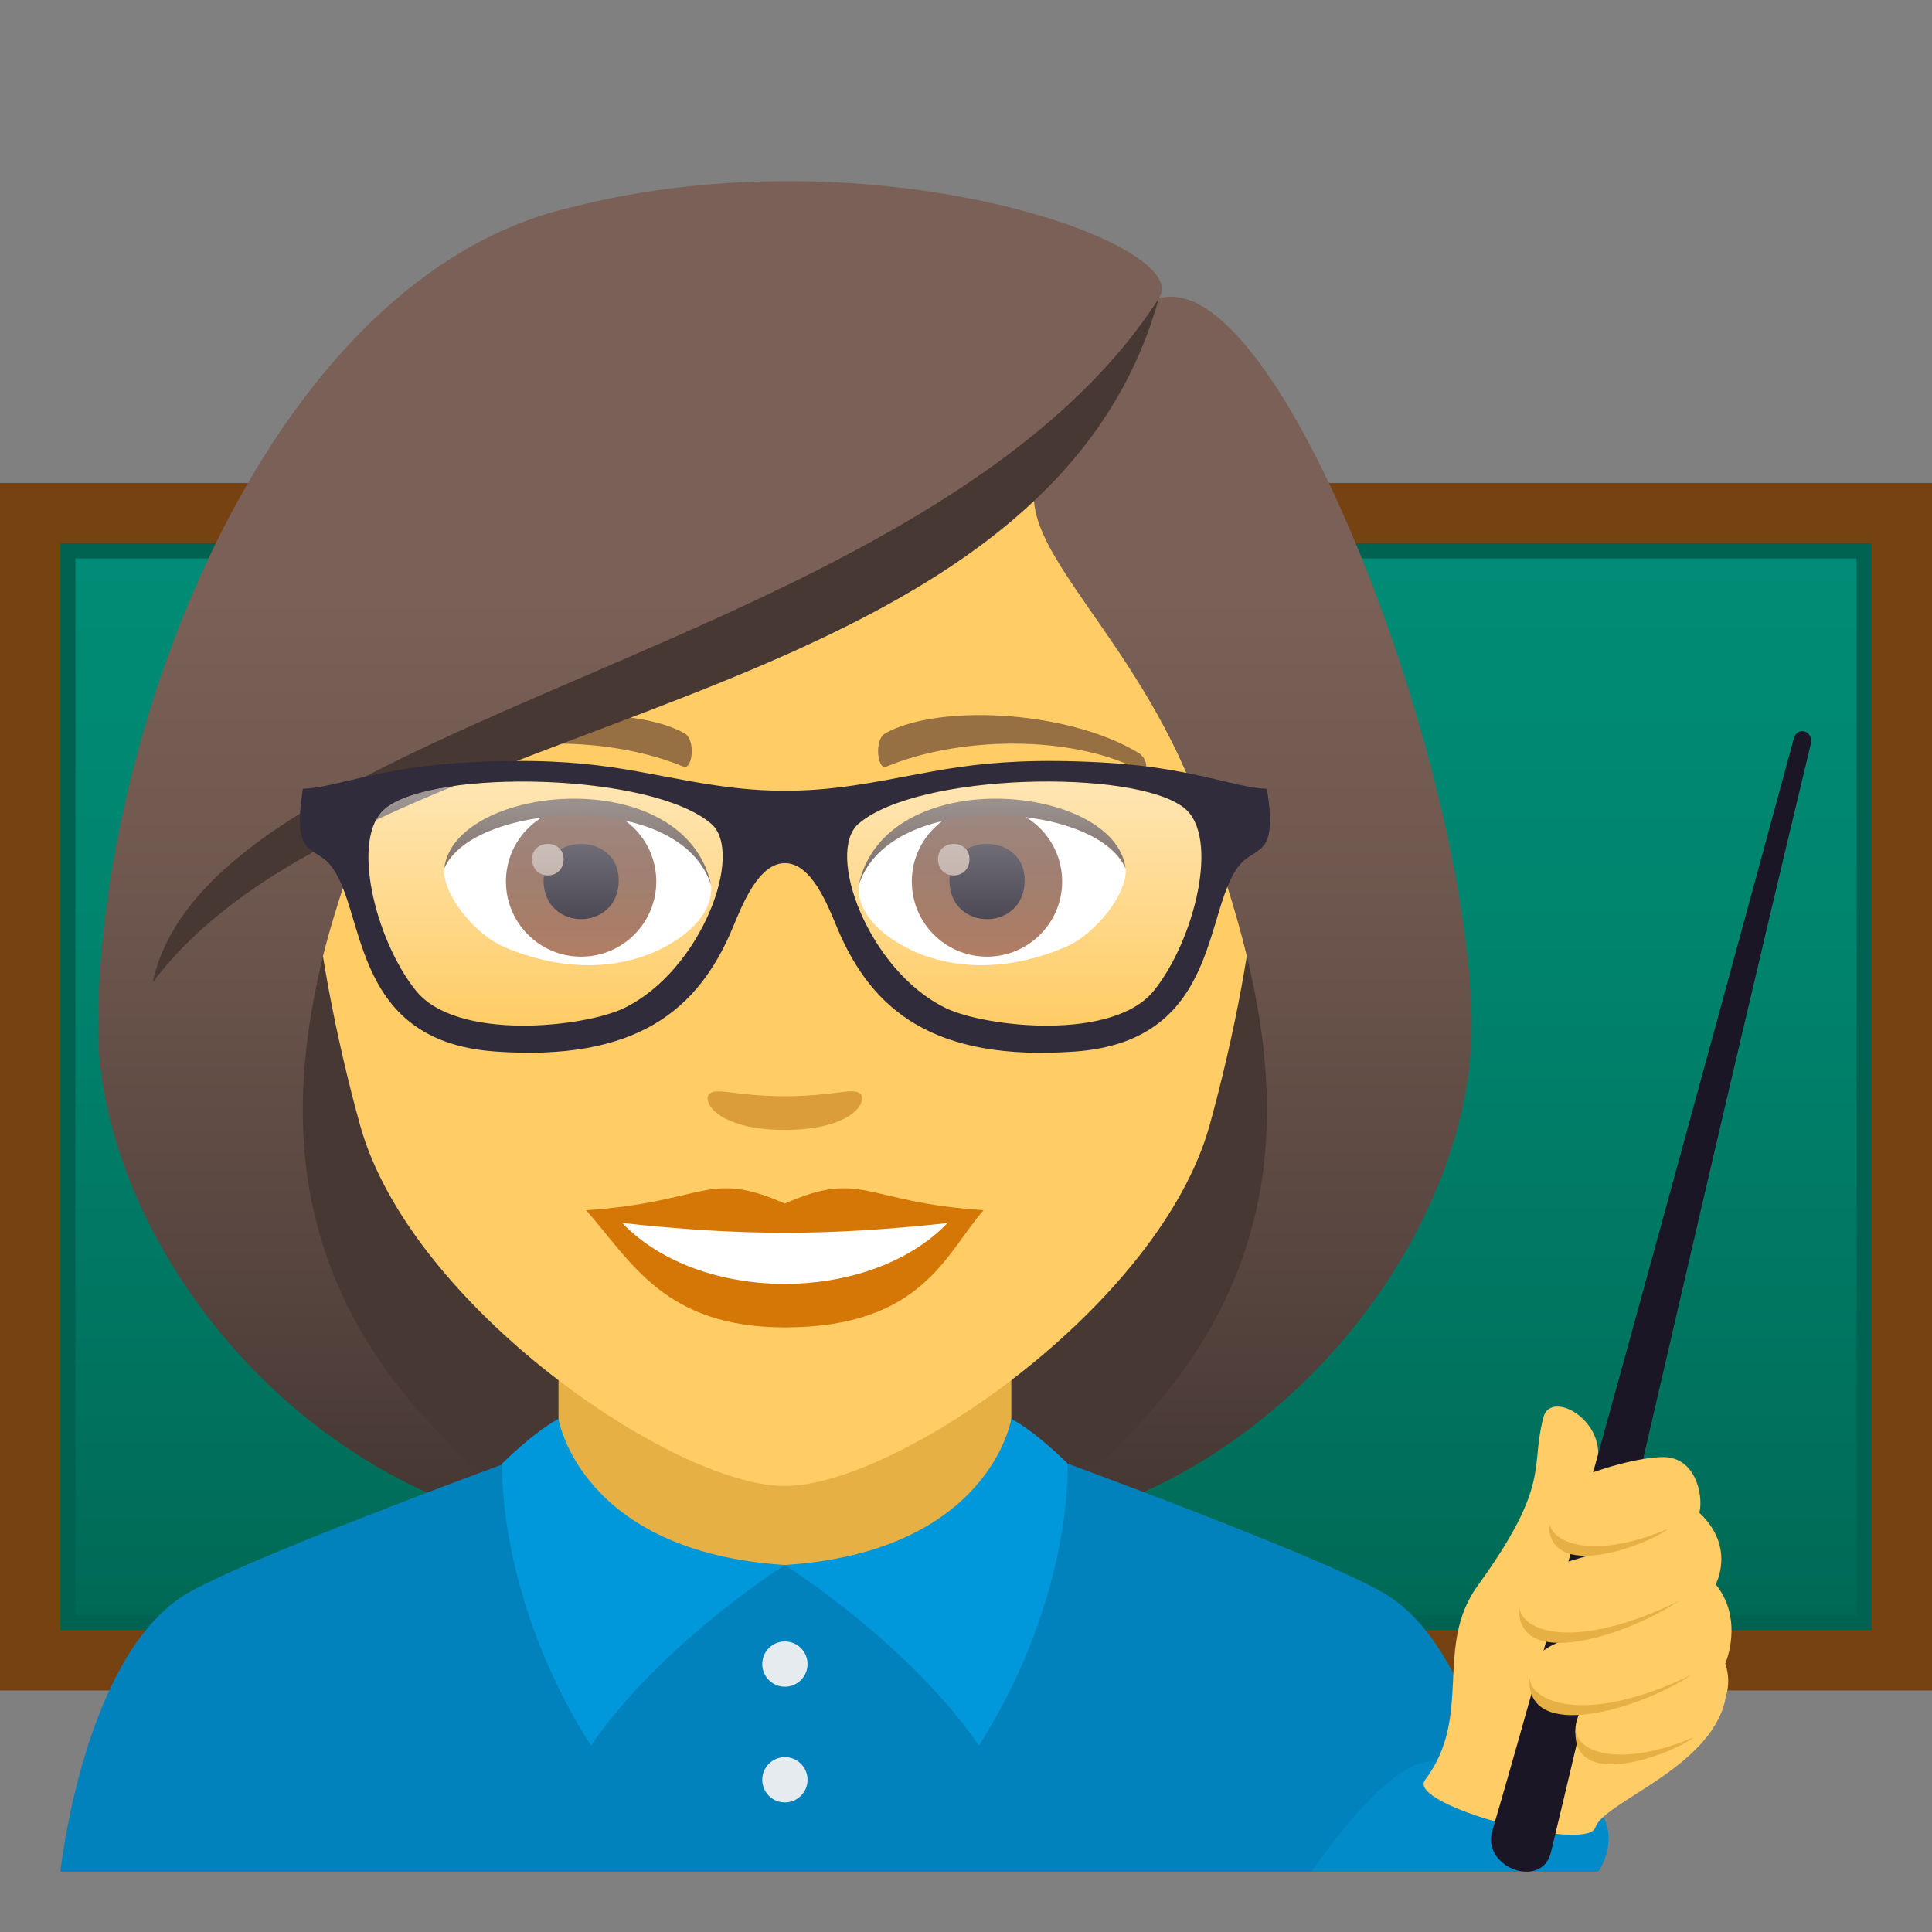 <?xml version="1.0" encoding="utf-8"?>
<!-- Generator: Adobe Illustrator 15.0.0, SVG Export Plug-In . SVG Version: 6.00 Build 0)  -->
<!DOCTYPE svg PUBLIC "-//W3C//DTD SVG 1.1//EN" "http://www.w3.org/Graphics/SVG/1.1/DTD/svg11.dtd">
<svg version="1.1" id="Layer_1" xmlns:x="http://ns.adobe.com/Extensibility/1.0/" xmlns:i="http://ns.adobe.com/AdobeIllustrator/10.0/" xmlns:graph="http://ns.adobe.com/Graphs/1.0/"
	 xmlns="http://www.w3.org/2000/svg" xmlns:xlink="http://www.w3.org/1999/xlink" xmlns:a="http://ns.adobe.com/AdobeSVGViewerExtensions/3.0/"
	 x="0px" y="0px" width="64px" height="64px" viewBox="0 0 64 64" enable-background="new 0 0 64 64" xml:space="preserve">
<rect x="0" y="0" width="64" height="64" fill="#808080" stroke="none"/>
<rect y="15.999" fill="#774212" width="64" height="40.001"/>
<rect x="2" y="17.999" fill="#006351" width="60" height="36.001"/>
<linearGradient id="SVGID_1_" gradientUnits="userSpaceOnUse" x1="32.001" y1="53.5" x2="32.001" y2="18.5">
	<stop  offset="0" style="stop-color:#006956"/>
	<stop  offset="0.078" style="stop-color:#006D59"/>
	<stop  offset="0.643" style="stop-color:#00846E"/>
	<stop  offset="1" style="stop-color:#008C76"/>
	<a:midPointStop  offset="0" style="stop-color:#006956"/>
	<a:midPointStop  offset="0.394" style="stop-color:#006956"/>
	<a:midPointStop  offset="1" style="stop-color:#008C76"/>
</linearGradient>
<rect x="2.5" y="18.5" fill="url(#SVGID_1_)" width="59" height="35"/>
<path fill="#473834" d="M33.582,50.742c15.168-6.066,13.652-20.476,13.652-20.476H4.768c0,0-1.518,14.41,13.648,20.476
	c0,0,3.035,0.758,7.582,0.758C30.551,51.5,33.582,50.742,33.582,50.742z"/>
<linearGradient id="SVGID_2_" gradientUnits="userSpaceOnUse" x1="41.166" y1="51.498" x2="41.166" y2="6.114">
	<stop  offset="0.05" style="stop-color:#473834"/>
	<stop  offset="0.227" style="stop-color:#594640"/>
	<stop  offset="0.52" style="stop-color:#715950"/>
	<stop  offset="0.7" style="stop-color:#7A6056"/>
	<a:midPointStop  offset="0.05" style="stop-color:#473834"/>
	<a:midPointStop  offset="0.4" style="stop-color:#473834"/>
	<a:midPointStop  offset="0.7" style="stop-color:#7A6056"/>
</linearGradient>
<path fill="url(#SVGID_2_)" d="M41.334,31.804c1.551,6.532,0.732,12.999-7.752,18.938c9.102-1.518,15.168-10.111,15.168-16.705
	L41.334,31.804z"/>
<linearGradient id="SVGID_3_" gradientUnits="userSpaceOnUse" x1="1769.98" y1="51.498" x2="1769.98" y2="6.114" gradientTransform="matrix(-1 0 0 1 1780.814 0)">
	<stop  offset="0.05" style="stop-color:#473834"/>
	<stop  offset="0.227" style="stop-color:#594640"/>
	<stop  offset="0.52" style="stop-color:#715950"/>
	<stop  offset="0.7" style="stop-color:#7A6056"/>
	<a:midPointStop  offset="0.05" style="stop-color:#473834"/>
	<a:midPointStop  offset="0.4" style="stop-color:#473834"/>
	<a:midPointStop  offset="0.7" style="stop-color:#7A6056"/>
</linearGradient>
<path fill="url(#SVGID_3_)" d="M10.668,31.804c-1.553,6.532-0.734,12.999,7.75,18.938C9.316,49.225,3.25,40.631,3.25,34.037
	L10.668,31.804z"/>
<path fill="#0182BD" d="M6.256,52.752c2.4-1.365,12.363-4.969,12.363-4.969h14.84c0,0,9.955,3.596,12.342,4.965
	C49.271,54.732,50,62,50,62H2C2,62,2.775,54.729,6.256,52.752z"/>
<path fill="#E6B045" d="M18.501,49.07c0,3.695,15,3.695,15,0c0-2.164,0-7.158,0-7.158h-15C18.501,41.912,18.501,46.906,18.501,49.07
	z"/>
<path fill="#0198DB" d="M32.428,57.822c3.13-4.928,2.94-9.34,2.94-9.34s-1.033-1.037-1.867-1.48c0,0-0.71,4.402-7.503,4.84
	C25.998,51.842,30.089,54.422,32.428,57.822z"/>
<path fill="#0198DB" d="M19.574,57.822c-3.13-4.928-2.94-9.34-2.94-9.34s1.033-1.037,1.867-1.48c0,0,0.704,4.402,7.497,4.84
	C25.998,51.842,21.913,54.422,19.574,57.822z"/>
<path fill="#FFCC66" d="M26,8.276c-11.004,0-16.305,8.962-15.643,20.485c0.135,2.315,0.779,5.657,1.574,8.52
	C13.582,43.232,22.291,49.225,26,49.225c3.707,0,12.416-5.992,14.068-11.943c0.795-2.863,1.439-6.205,1.576-8.52
	C42.305,17.238,37.008,8.276,26,8.276z"/>
<path fill="#D47706" d="M25.998,39.869c-2.578-1.133-2.598-0.045-6.58,0.221c1.494,1.699,2.596,3.881,6.58,3.881
	c4.574,0,5.346-2.479,6.584-3.881C28.598,39.824,28.58,38.736,25.998,39.869z"/>
<path fill="#FFFFFF" d="M20.613,40.514c2.6,2.705,8.205,2.67,10.773,0.002C27.385,40.945,24.617,40.945,20.613,40.514z"/>
<path fill="#966F42" d="M37.693,24.927c-2.391-1.425-6.68-1.601-8.375-0.629c-0.359,0.196-0.264,1.226,0.047,1.097
	c2.42-1.008,6.109-1.058,8.381,0.108C38.049,25.657,38.057,25.134,37.693,24.927z"/>
<path fill="#966F42" d="M14.305,24.927c2.391-1.425,6.68-1.601,8.379-0.629c0.361,0.196,0.264,1.226-0.049,1.097
	c-2.422-1.008-6.105-1.06-8.379,0.108C13.949,25.657,13.943,25.134,14.305,24.927z"/>
<path fill="#DB9D3A" d="M28.475,36.213c-0.264-0.184-0.877,0.1-2.477,0.1c-1.596,0-2.211-0.283-2.473-0.1
	c-0.314,0.221,0.186,1.217,2.473,1.217C28.287,37.43,28.789,36.436,28.475,36.213z"/>
<path id="Path_458_" fill="#FFFFFF" d="M23.553,29.25c0.092,0.727-0.402,1.591-1.771,2.238c-0.869,0.411-2.678,0.896-5.055-0.107
	c-1.064-0.448-2.104-1.847-2.01-2.62C16.006,26.333,22.346,25.977,23.553,29.25z"/>
<linearGradient id="Oval_1_" gradientUnits="userSpaceOnUse" x1="-425.493" y1="477.44" x2="-425.493" y2="478.199" gradientTransform="matrix(6.57 0 0 -6.57 2814.78 3168.528)">
	<stop  offset="0" style="stop-color:#A6694A"/>
	<stop  offset="1" style="stop-color:#4F2A1E"/>
	<a:midPointStop  offset="0" style="stop-color:#A6694A"/>
	<a:midPointStop  offset="0.5" style="stop-color:#A6694A"/>
	<a:midPointStop  offset="1" style="stop-color:#4F2A1E"/>
</linearGradient>
<circle id="Oval_72_" fill="url(#Oval_1_)" cx="19.25" cy="29.201" r="2.49"/>
<path id="Path_457_" fill="#1A1626" d="M18.006,29.156c0,1.723,2.49,1.723,2.49,0C20.496,27.556,18.006,27.556,18.006,29.156z"/>
<path id="Path_456_" fill="#AB968C" d="M17.627,28.458c0,0.723,1.043,0.723,1.043,0C18.67,27.789,17.627,27.789,17.627,28.458z"/>
<path id="Path_455_" fill="#45332C" d="M23.564,29.346c-1.012-3.251-7.908-2.771-8.848-0.585
	C15.064,25.962,22.701,25.223,23.564,29.346z"/>
<path id="Path_454_" fill="#FFFFFF" d="M28.449,29.25c-0.094,0.727,0.4,1.591,1.77,2.238c0.869,0.411,2.678,0.896,5.055-0.107
	c1.066-0.448,2.104-1.847,2.01-2.62C35.996,26.333,29.654,25.977,28.449,29.25z"/>
<linearGradient id="Oval_2_" gradientUnits="userSpaceOnUse" x1="-426.145" y1="477.44" x2="-426.145" y2="478.199" gradientTransform="matrix(6.57 0 0 -6.57 2832.511 3168.528)">
	<stop  offset="0" style="stop-color:#A6694A"/>
	<stop  offset="1" style="stop-color:#4F2A1E"/>
	<a:midPointStop  offset="0" style="stop-color:#A6694A"/>
	<a:midPointStop  offset="0.5" style="stop-color:#A6694A"/>
	<a:midPointStop  offset="1" style="stop-color:#4F2A1E"/>
</linearGradient>
<circle id="Oval_71_" fill="url(#Oval_2_)" cx="32.695" cy="29.201" r="2.49"/>
<path id="Path_453_" fill="#1A1626" d="M31.451,29.156c0,1.723,2.492,1.723,2.492,0C33.943,27.556,31.451,27.556,31.451,29.156z"/>
<path id="Path_452_" fill="#AB968C" d="M31.072,28.458c0,0.723,1.043,0.723,1.043,0C32.115,27.789,31.072,27.789,31.072,28.458z"/>
<path id="Path_451_" fill="#45332C" d="M28.438,29.346c1.012-3.249,7.902-2.784,8.846-0.585
	C36.934,25.962,29.299,25.223,28.438,29.346z"/>
<linearGradient id="SVGID_4_" gradientUnits="userSpaceOnUse" x1="26" y1="51.497" x2="26" y2="6.113">
	<stop  offset="0.05" style="stop-color:#473834"/>
	<stop  offset="0.227" style="stop-color:#594640"/>
	<stop  offset="0.52" style="stop-color:#715950"/>
	<stop  offset="0.7" style="stop-color:#7A6056"/>
	<a:midPointStop  offset="0.05" style="stop-color:#473834"/>
	<a:midPointStop  offset="0.4" style="stop-color:#473834"/>
	<a:midPointStop  offset="0.7" style="stop-color:#7A6056"/>
</linearGradient>
<path fill="url(#SVGID_4_)" d="M38.387,9.884c1.256-1.794-9.389-5.582-19.438-3.023C8.91,9.16,3.25,24.201,3.25,34.037
	c0.898,0.713,6.396-1.064,7.418-2.233c0.416-1.721,1.07-3.492,1.682-5.328c7.539-4.365,16.07-5.393,21.992-10.617
	c-0.758,2.275,3.256,5.145,5.309,10.617c0.666,1.775,1.262,3.554,1.684,5.328c1.674,1.542,5.014,2.268,7.416,2.233
	C48.75,25.717,42.41,8.723,38.387,9.884z"/>
<path fill="#473834" d="M5.059,32.542c6.943-9.247,29.438-8.62,33.328-22.657C30.834,21.666,6.955,23.653,5.059,32.542z"/>
<linearGradient id="SVGID_5_" gradientUnits="userSpaceOnUse" x1="-528.967" y1="221.066" x2="-528.967" y2="229.153" gradientTransform="matrix(1 0 0 -1 562.896 255.043)">
	<stop  offset="0" style="stop-color:#FFFFFF;stop-opacity:0"/>
	<stop  offset="1" style="stop-color:#FFFFFF"/>
	<a:midPointStop  offset="0" style="stop-color:#FFFFFF;stop-opacity:0"/>
	<a:midPointStop  offset="0.5" style="stop-color:#FFFFFF;stop-opacity:0"/>
	<a:midPointStop  offset="1" style="stop-color:#FFFFFF"/>
</linearGradient>
<path opacity="0.5" fill="url(#SVGID_5_)" enable-background="new    " d="M28.445,27.284c-1.123,0.963,0.333,4.881,2.889,6.113
	c1.306,0.629,5.538,1.111,6.895-0.584c1.344-1.676,2.195-5.098,0.998-6.048C37.584,25.461,30.412,25.598,28.445,27.284z"/>
<linearGradient id="SVGID_6_" gradientUnits="userSpaceOnUse" x1="163.881" y1="220.408" x2="163.881" y2="228.495" gradientTransform="matrix(-1 0 0 -1 181.953 254.414)">
	<stop  offset="0" style="stop-color:#FFFFFF;stop-opacity:0"/>
	<stop  offset="1" style="stop-color:#FFFFFF"/>
	<a:midPointStop  offset="0" style="stop-color:#FFFFFF;stop-opacity:0"/>
	<a:midPointStop  offset="0.5" style="stop-color:#FFFFFF;stop-opacity:0"/>
	<a:midPointStop  offset="1" style="stop-color:#FFFFFF"/>
</linearGradient>
<path opacity="0.5" fill="url(#SVGID_6_)" enable-background="new    " d="M23.557,27.284c1.122,0.963-0.331,4.882-2.888,6.115
	c-1.306,0.627-5.539,1.109-6.895-0.585c-1.346-1.677-2.194-5.099-0.997-6.049C14.418,25.461,21.59,25.598,23.557,27.284z"/>
<path fill="#302C3B" d="M41.97,26.132c-1.081-0.034-2.501-0.724-5.53-0.878c-4.171-0.217-5.558,0.382-8.155,0.764
	c-0.805,0.118-1.556,0.18-2.283,0.175c-0.729,0.005-1.478-0.058-2.283-0.175c-2.597-0.382-3.985-0.982-8.154-0.765
	c-3.03,0.155-4.452,0.844-5.533,0.878c-0.065,0.478-0.189,1.194,0,1.686c0.147,0.382,0.555,0.473,0.817,0.737
	c1.332,1.342,0.581,5.925,5.553,6.278c4.661,0.332,6.731-1.354,7.875-4.111c0.323-0.779,0.858-2.128,1.726-2.128
	s1.4,1.349,1.724,2.129c1.146,2.757,3.216,4.442,7.877,4.112c4.972-0.355,4.217-4.938,5.551-6.279
	c0.264-0.265,0.672-0.355,0.818-0.738C42.158,27.325,42.037,26.609,41.97,26.132z M20.669,33.396
	c-1.306,0.629-5.539,1.109-6.895-0.584c-1.346-1.676-2.194-5.098-0.997-6.048c1.641-1.303,8.813-1.166,10.779,0.52
	C24.681,28.247,23.226,32.165,20.669,33.396z M38.229,32.811c-1.356,1.695-5.59,1.214-6.895,0.585
	c-2.556-1.232-4.012-5.149-2.889-6.113c1.967-1.686,9.139-1.823,10.781-0.521C40.424,27.714,39.572,31.136,38.229,32.811z"/>
<path fill="#018BC9" d="M52.943,62h-9.494c0,0,2.467-3.709,4-3.65C55.352,58.648,52.943,62,52.943,62z"/>
<path fill="#FFCC66" d="M51.131,46.943c0.275-1.021,2.531,0.359,1.584,2.049c-0.383,0.682,4.74,6.135,4.424,7.381
	c-0.566,2.24-4.002,3.311-4.289,4.164c-0.287,0.855-6.27-0.744-5.646-1.568c1.611-2.137,0.281-4.418,1.75-6.447
	C51.408,49.133,50.678,48.615,51.131,46.943z"/>
<path fill="#1A1626" d="M59.986,24.641c0.102-0.425-0.449-0.601-0.564-0.177c-3.199,11.794-8.326,30.554-9.988,36.187
	c-0.359,1.221,1.645,1.945,1.943,0.709C53.525,52.453,56.242,40.248,59.986,24.641z"/>
<path fill="#FFCC66" d="M56.291,50.111c1.22,1.137,0.544,2.369,0.544,2.369c0.95,1.188,0.318,2.625,0.318,2.625
	c1.012,3.1-6.264,4.365-4.76,1.496c-1.946,0.207-2.452-1.777-0.461-2.293c-2.237,0.34-1.885-2.172-0.552-2.43
	c0.5-0.096,1.013-0.318,1.591-0.424c-2.278,0.313-1.898-1.982-0.758-2.465c1.265-0.533,2.633-0.797,3.109-0.703
	C56.267,48.471,56.416,49.682,56.291,50.111z"/>
<path fill="#E6B045" d="M51.31,50.355c-0.142,2.197,3.421,0.746,3.946,0.289C52.925,51.641,51.347,51.201,51.31,50.355z"/>
<path fill="#E6B045" d="M52.19,57.264c-0.142,2.199,3.39,0.742,3.915,0.285C53.774,58.545,52.228,58.109,52.19,57.264z"/>
<path fill="#E6B045" d="M50.32,53.197c-0.142,2.201,3.566,0.988,5.299-0.162C52.147,54.727,50.356,54.045,50.32,53.197z"/>
<path fill="#E6B045" d="M50.667,55.57c-0.142,2.199,3.661,1.049,5.394-0.102C52.589,57.158,50.705,56.418,50.667,55.57z"/>
<path fill="#E6EBEF" d="M26,54.375c0.414,0,0.751,0.336,0.751,0.75s-0.337,0.75-0.751,0.75s-0.749-0.336-0.749-0.75
	S25.586,54.375,26,54.375"/>
<path fill="#E6EBEF" d="M26,58.207c0.414,0,0.751,0.336,0.751,0.75c0,0.416-0.337,0.75-0.751,0.75s-0.749-0.334-0.749-0.75
	C25.251,58.543,25.586,58.207,26,58.207"/>
</svg>
